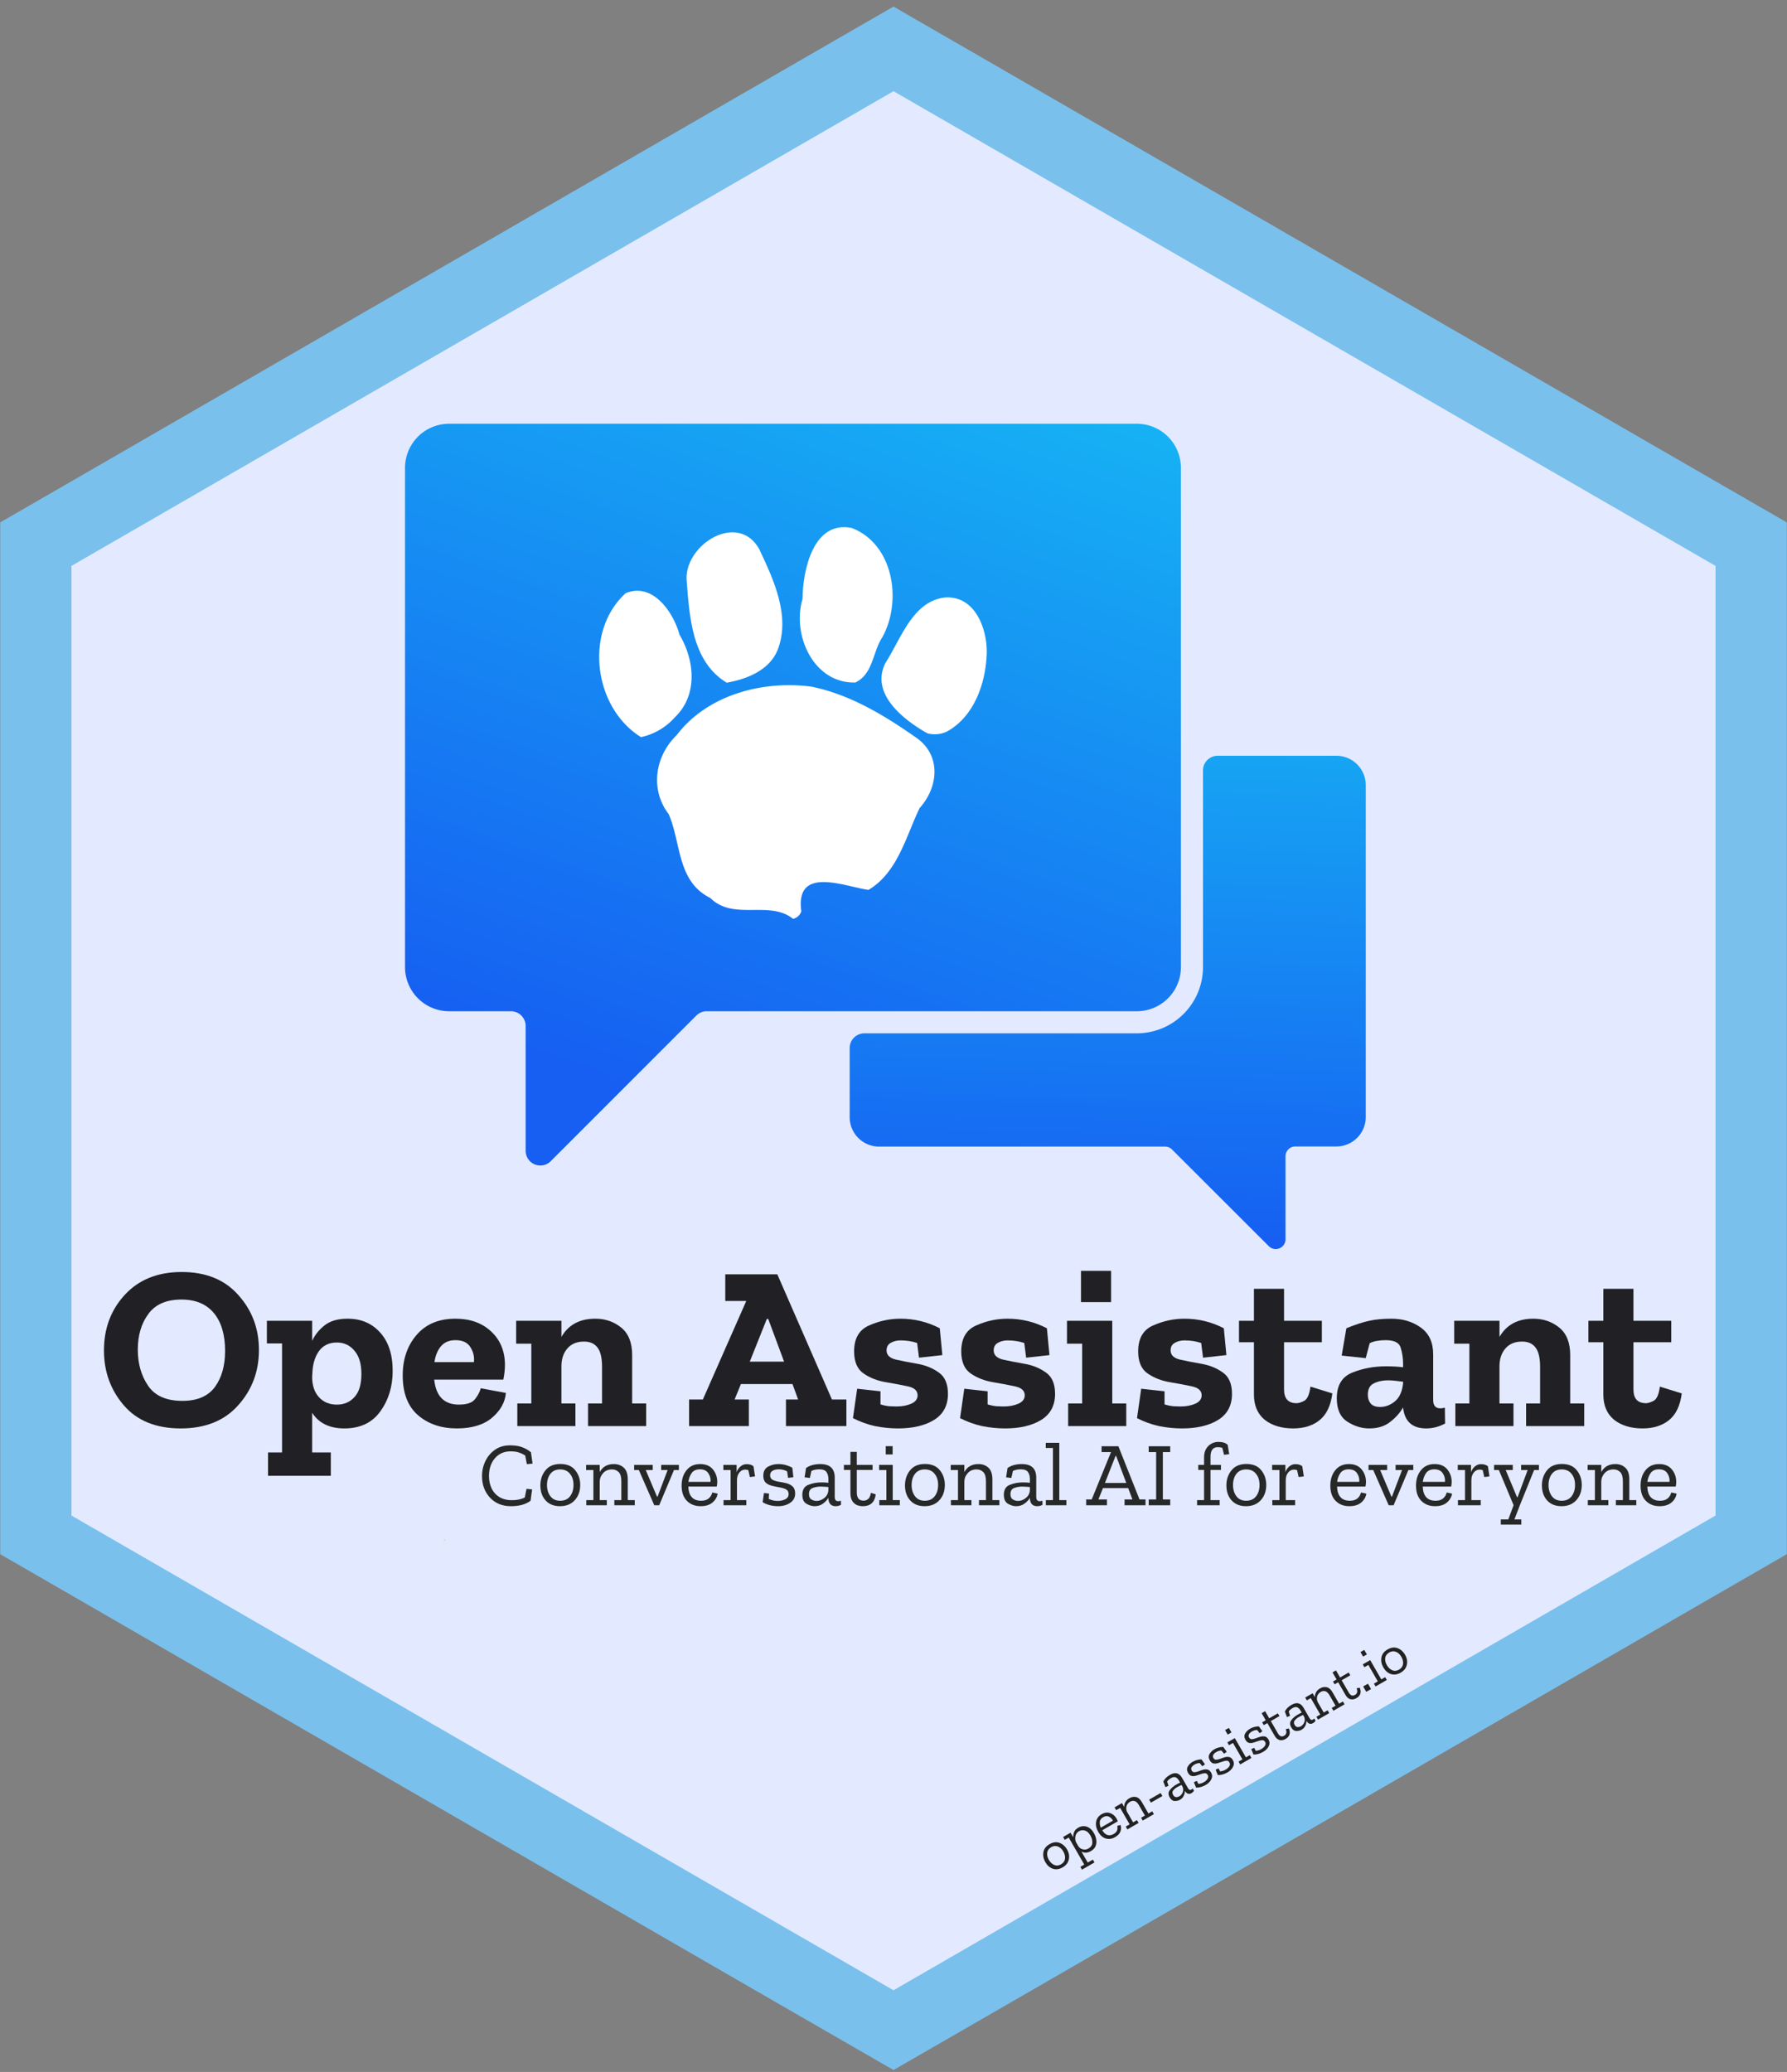 <?xml version="1.0" encoding="UTF-8" standalone="no"?>
<svg:svg
   id="Layer_1"
   data-name="Layer 1"
   viewBox="0 0 735 852"
   version="1.1"
   xml:space="preserve"
   inkscape:version="1.2.2 (732a01da63, 2022-12-09)"
   inkscape:export-xdpi="130.61224"
   inkscape:export-ydpi="130.61224"
   xmlns:inkscape="http://www.inkscape.org/namespaces/inkscape"
   xmlns:sodipodi="http://sodipodi.sourceforge.net/DTD/sodipodi-0.dtd"
   xmlns:xlink="http://www.w3.org/1999/xlink"
   xmlns:svg="http://www.w3.org/2000/svg"
   xmlns:rdf="http://www.w3.org/1999/02/22-rdf-syntax-ns#"
   xmlns:cc="http://creativecommons.org/ns#"
   xmlns:dc="http://purl.org/dc/elements/1.1/"><svg:rect x="0" y="0" width="735" height="852" fill="#808080" stroke="none"/><sodipodi:namedview
     id="namedview174"
     pagecolor="#ffffff"
     bordercolor="#000000"
     borderopacity="0.25"
     inkscape:showpageshadow="2"
     inkscape:pageopacity="0.0"
     inkscape:pagecheckerboard="0"
     inkscape:deskcolor="#d1d1d1"
     showgrid="false"
     inkscape:zoom="0.67556915"
     inkscape:cx="223.51524"
     inkscape:cy="495.13806"
     inkscape:window-width="1920"
     inkscape:window-height="1001"
     inkscape:window-x="-9"
     inkscape:window-y="-9"
     inkscape:window-maximized="1"
     inkscape:current-layer="Layer_1" /><svg:defs
     id="defs101"><svg:style
       id="style89">.cls-1{fill:none;}.cls-2{clip-path:url(#clip-path);}.cls-3{fill:#428bca;}.cls-4{opacity:0.25;fill:url(#linear-gradient);}.cls-5{fill:#3674a8;}.cls-6{fill:#e6b35a;}.cls-7,.cls-9{fill:#fff;}.cls-8,.cls-9{opacity:0.9;}</svg:style><svg:clipPath
       id="clip-path"><svg:polygon
         class="cls-1"
         points="369.5 9.1 728.2 216.2 728.2 638.3 369.5 846.7 2.8 638.3 2.8 216.2 369.5 9.1"
         id="polygon91" /></svg:clipPath><svg:linearGradient
       id="linear-gradient"
       x1="366.25"
       y1="-120.69"
       x2="367.55"
       y2="342.84"
       gradientUnits="userSpaceOnUse"
       gradientTransform="translate(4.558,-0.113)"><svg:stop
         offset="0"
         stop-color="#fff"
         stop-opacity="0.83"
         id="stop94" /><svg:stop
         offset="0.56"
         stop-color="#fff"
         stop-opacity="0.37"
         id="stop96" /><svg:stop
         offset="1"
         stop-color="#fff"
         stop-opacity="0"
         id="stop98" /></svg:linearGradient><svg:linearGradient
       id="a"
       x1="374.17"
       x2="170.64"
       y1="-112.67"
       y2="463"
       gradientUnits="userSpaceOnUse"><svg:stop
         stop-color="#16bbf4"
         offset="0"
         id="stop430" /><svg:stop
         stop-color="#165ff2"
         offset=".99"
         id="stop432" /></svg:linearGradient><svg:linearGradient
       id="b"
       x1="488.28"
       x2="474.29"
       y1="112.58"
       y2="556.15"
       xlink:href="#a" /><svg:linearGradient
       id="linearGradient206"
       x1="374.17"
       x2="170.64"
       y1="-112.67"
       y2="463"
       gradientUnits="userSpaceOnUse"
       xlink:href="#a" /><svg:clipPath
       id="clip-path-3"><svg:polygon
         class="cls-1"
         points="728.2,216.2 728.2,638.3 369.5,846.7 2.8,638.3 2.8,216.2 369.5,9.1 "
         id="polygon535" /></svg:clipPath><svg:clipPath
       clipPathUnits="userSpaceOnUse"
       id="clipPath679"><svg:g
         id="g683"><svg:polygon
           class="cls-1"
           points="369.5,846.7 2.8,638.3 2.8,216.2 369.5,9.1 728.2,216.2 728.2,638.3 "
           id="polygon681"
           transform="translate(4.558,-0.113)" /></svg:g></svg:clipPath><svg:clipPath
       clipPathUnits="userSpaceOnUse"
       id="clipPath685"><svg:g
         id="g689"><svg:polygon
           class="cls-1"
           points="369.5,846.7 2.8,638.3 2.8,216.2 369.5,9.1 728.2,216.2 728.2,638.3 "
           id="polygon687"
           transform="translate(4.558,-0.113)" /></svg:g></svg:clipPath></svg:defs><svg:title
     id="title103">RStudio_Hex 2016 v7 outlines</svg:title><svg:g
     class="cls-2"
     clip-path="url(#clip-path)"
     id="g109"
     style="fill:#e3eaff;fill-opacity:1"><svg:circle
       class="cls-3"
       cx="365.5"
       cy="439.2"
       r="442.1"
       id="circle105"
       style="fill:#e3eaff;fill-opacity:1" /></svg:g><svg:path
     class="cls-5"
     d="M705.6,197.9L427.8,37.5,367.5,2.7,307.2,37.5,29.4,197.9,0.1,214.8V639.1L29.4,656,310.6,818.4l56.9,32.8,56.9-32.8L705.6,656l29.3-16.9V214.8Zm0,425.3L367.5,818.4,29.4,623.2V232.7L367.5,37.5h0L705.6,232.7V623.2Z"
     id="path111"
     style="fill:#7ac0ec;fill-opacity:1" /><svg:path
     class="cls-6"
     d="M182.4,633.9l0.9-.9h-0.3Z"
     id="path113" /><svg:path
     class="cls-1"
     d="M374.9,305.7c15-4.4,24.7-14.6,24.7-30.8,0-20.9-17.5-29.5-36.3-29.5-9.7,0-19.6,2.3-29.3,2.3a74.7,74.7,0,0,1-17.5-2.3v10.1l15.6,1.9v91.5H316.5v10.7H362V348.9H343.9V307.6h18.5L397,359.5h20.9V348.9H404.2Z"
     id="path167" /><script /><svg:g
     transform="matrix(0.605,0,0,0.605,166.586,174.245)"
     id="g457"><svg:g
       id="g453"><svg:path
         d="m 205.08,399.31 h 292.41 a 30,30 0 0 0 30,-30 V 30 a 30,30 0 0 0 -30,-30 H 30 A 30,30 0 0 0 0,30 v 339.31 a 30,30 0 0 0 30,30 h 42 a 10,10 0 0 1 10,10 v 84.85 a 10,10 0 0 0 10.07,10 9.83,9.83 0 0 0 7,-2.95 l 99,-99 a 10,10 0 0 1 7.01,-2.9 z"
         fill="url(#linearGradient206)"
         style="isolation:isolate;fill:url(#linearGradient206)"
         id="path439" /><svg:g
         fill="#ffffff"
         id="g451"><svg:path
           d="m 160.43,213 c -32.24,-20 -38.9,-71.83 -10.42,-97.83 18.42,-7.6 32.4,12.85 36.62,28.25 10.32,17.45 12.59,41 -3.16,56.08 A 42.81,42.81 0 0 1 160.43,213 Z"
           style="isolation:isolate"
           id="path441" /><svg:path
           d="m 348.22,213.86 c -21.73,-15.31 -45.37,-29.75 -71.77,-35.15 -33.1,-4.41 -70.73,5.36 -91.7,32.87 -14.83,14.32 -18.34,36.94 -5.49,53.76 8.52,19.48 5.59,45.78 28.23,56.94 16,15.83 40,1.27 56.32,14.21 a 7.6,7.6 0 0 0 5.59,-5.05 c -4.25,-31.33 29.21,-16.95 45.66,-14.61 19.77,-11.71 25.43,-36.14 34.75,-55.58 12.55,-13.83 15,-35.25 -1.59,-47.39 z"
           style="isolation:isolate"
           id="path443" /><svg:path
           d="m 367,118.1 c -21.87,2.52 -29.89,28.17 -40.34,44.42 -10.67,20.94 12.26,38.77 28.48,47.89 a 19.63,19.63 0 0 0 13,-1.07 C 387,199.22 395,175.91 395.48,155.55 395.72,138.77 387.18,116.62 367,118.1 Z"
           style="isolation:isolate"
           id="path445" /><svg:path
           d="m 218.7,176 c -24,-14.47 -25.38,-45.76 -27.32,-70.65 -0.38,-24 35.23,-45.5 49.43,-20.14 9.8,20.9 21.47,45.47 12.47,68.66 -5.68,13.77 -20.93,19.73 -34.58,22.13 z"
           style="isolation:isolate"
           id="path447" /><svg:path
           d="m 306.18,175.87 c -28.48,0.84 -43.29,-32.4 -35.93,-56.83 0.17,-19.58 7.31,-53.56 33.53,-48.18 28.29,10.94 34.3,49.46 20.82,74.07 -6.77,10 -6.2,25.11 -18.42,30.94 z"
           style="isolation:isolate"
           id="path449" /></svg:g></svg:g><svg:path
       d="m 633.15,225.66 h -80.66 a 10,10 0 0 0 -10,10 v 133.65 a 45,45 0 0 1 -45,45 H 312.3 a 10,10 0 0 0 -10,10 v 47 a 20,20 0 0 0 19.95,20 h 194.47 a 6.65,6.65 0 0 1 4.7,1.95 L 587.25,559 a 6.65,6.65 0 0 0 11.35,-4.7 v -56.43 a 6.65,6.65 0 0 1 6.65,-6.65 h 27.9 a 20,20 0 0 0 20,-20 V 245.61 a 20,20 0 0 0 -20,-19.95 z"
       fill="url(#b)"
       style="isolation:isolate;fill:url(#b)"
       id="path455" /></svg:g><svg:g
     aria-label="open-assistant.io"
     transform="matrix(0.547,-0.315,0.315,0.547,-22.098,512.054)"
     id="text2299"
     style="font-size:37.333px;white-space:pre;inline-size:387.436;display:inline;fill:#222222"
     inkscape:transform-center-x="-2.8773031"
     inkscape:transform-center-y="-22.505133"><svg:path
       d="m 436.444,705.513 q 0,3.771 -2.24,6.235 -2.24,2.464 -6.085,2.464 -3.771,0 -5.936,-2.389 -2.128,-2.389 -2.128,-6.16 0,-3.621 2.091,-6.197 2.091,-2.613 6.123,-2.613 4.069,0 6.123,2.576 2.053,2.539 2.053,6.085 z m -2.763,-0.037 q 0,-2.837 -1.456,-4.592 -1.419,-1.792 -4.032,-1.792 -2.613,0 -4.032,1.829 -1.381,1.829 -1.381,4.592 0,2.725 1.381,4.592 1.381,1.867 4.032,1.867 2.651,0 4.069,-1.829 1.419,-1.867 1.419,-4.667 z"
       style="font-family:'Zilla Slab';-inkscape-font-specification:'Zilla Slab'"
       id="path565" /><svg:path
       d="m 456.94,705.064 q 0,2.203 -0.784,4.331 -0.747,2.091 -2.427,3.472 -1.643,1.344 -4.368,1.344 -3.771,0 -5.488,-2.8 v 8.251 h 3.845 v 2.128 h -9.408 v -2.128 h 2.949 v -20.309 h -2.987 v -2.128 h 5.6 v 3.472 q 0.747,-1.493 2.165,-2.651 1.419,-1.157 3.733,-1.157 3.211,0 5.189,2.165 1.979,2.165 1.979,6.011 z m -2.763,0.224 q 0,-2.987 -1.456,-4.555 -1.456,-1.605 -3.621,-1.605 -2.24,0 -3.696,1.792 -1.456,1.755 -1.531,3.659 v 2.464 q 0,2.091 1.456,3.509 1.456,1.419 3.509,1.419 2.8,0 4.069,-2.016 1.269,-2.016 1.269,-4.667 z"
       style="font-family:'Zilla Slab';-inkscape-font-specification:'Zilla Slab'"
       id="path567" /><svg:path
       d="m 474.599,709.059 q -0.336,2.128 -2.128,3.659 -1.792,1.493 -4.853,1.493 -3.509,0 -5.675,-2.203 -2.165,-2.203 -2.165,-6.235 0,-3.883 2.053,-6.384 2.053,-2.501 5.563,-2.501 3.435,0 5.227,2.165 1.792,2.165 1.829,5.115 0,0.971 -0.224,1.979 h -11.685 q 0.224,5.824 5.264,5.824 1.979,0 3.099,-0.933 1.12,-0.933 1.493,-2.464 z m -2.912,-4.853 q 0.187,-1.867 -0.896,-3.509 -1.045,-1.643 -3.472,-1.643 -2.315,0 -3.397,1.531 -1.083,1.531 -1.344,3.621 z"
       style="font-family:'Zilla Slab';-inkscape-font-specification:'Zilla Slab'"
       id="path569" /><svg:path
       d="m 496.962,713.838 h -8.4 v -2.128 h 2.875 v -7.728 q 0,-2.688 -1.083,-3.771 -1.083,-1.12 -2.763,-1.12 -2.24,0 -3.621,1.493 -1.344,1.456 -1.419,3.36 v 7.765 h 2.912 v 2.128 h -8.437 v -2.128 h 2.912 v -12.357 h -2.987 v -2.128 h 5.6 v 2.949 q 1.792,-3.285 5.824,-3.285 2.427,0 4.069,1.493 1.643,1.493 1.643,4.816 v 8.512 h 2.875 z"
       style="font-family:'Zilla Slab';-inkscape-font-specification:'Zilla Slab'"
       id="path571" /><svg:path
       d="m 499.015,704.094 h 8.624 v 2.277 h -8.624 z"
       style="font-family:'Zilla Slab';-inkscape-font-specification:'Zilla Slab'"
       id="path573" /><svg:path
       d="m 512.866,698.494 q 1.307,-0.859 2.763,-1.232 1.456,-0.373 3.099,-0.373 5.936,0 5.936,5.563 v 7.915 q 0,1.792 1.419,1.792 0.635,0 1.12,-0.224 l 0.037,1.717 q -1.008,0.56 -2.165,0.56 -2.949,0 -3.024,-3.36 v -0.075 q -0.784,1.344 -2.24,2.389 -1.419,1.045 -3.435,1.045 -1.643,0 -3.36,-1.008 -1.68,-1.008 -1.68,-3.659 0,-3.136 2.464,-4.107 2.501,-1.008 5.301,-1.008 0.747,0 1.493,0.037 0.784,0.037 1.456,0.112 v -1.493 q 0,-1.792 -0.784,-2.912 -0.747,-1.12 -2.987,-1.12 -1.829,0 -3.211,0.672 l -0.635,2.875 -2.165,-0.261 z m 9.184,9.109 v -1.269 q -0.709,-0.037 -1.493,-0.112 -0.784,-0.075 -1.605,-0.075 -1.867,0 -3.397,0.597 -1.493,0.56 -1.493,2.501 0,1.605 1.008,2.203 1.008,0.597 2.091,0.597 1.717,0 3.211,-1.195 1.531,-1.195 1.68,-3.248 z"
       style="font-family:'Zilla Slab';-inkscape-font-specification:'Zilla Slab'"
       id="path575" /><svg:path
       d="m 542.77,709.022 q 0,2.427 -2.053,3.808 -2.016,1.381 -5.003,1.381 -1.755,0 -3.509,-0.448 -1.717,-0.485 -2.8,-1.195 l 0.523,-3.771 2.091,0.224 -0.112,2.203 q 1.717,0.821 3.696,0.821 1.755,0 3.099,-0.672 1.381,-0.709 1.381,-2.128 0,-1.381 -1.045,-1.941 -1.045,-0.56 -2.613,-0.821 -1.531,-0.261 -3.099,-0.635 -1.568,-0.373 -2.613,-1.269 -1.045,-0.933 -1.045,-2.875 0,-2.651 1.941,-3.733 1.941,-1.083 4.219,-1.083 1.717,0 3.211,0.448 1.531,0.448 2.576,1.083 l 0.411,3.883 -2.165,0.261 -0.411,-2.688 q -1.568,-0.821 -3.397,-0.821 -1.568,0 -2.576,0.597 -1.008,0.597 -1.008,1.867 0,1.307 1.045,1.867 1.045,0.523 2.576,0.784 1.531,0.224 3.061,0.597 1.531,0.373 2.576,1.344 1.045,0.933 1.045,2.912 z"
       style="font-family:'Zilla Slab';-inkscape-font-specification:'Zilla Slab'"
       id="path577" /><svg:path
       d="m 559.122,709.022 q 0,2.427 -2.053,3.808 -2.016,1.381 -5.003,1.381 -1.755,0 -3.509,-0.448 -1.717,-0.485 -2.8,-1.195 l 0.523,-3.771 2.091,0.224 -0.112,2.203 q 1.717,0.821 3.696,0.821 1.755,0 3.099,-0.672 1.381,-0.709 1.381,-2.128 0,-1.381 -1.045,-1.941 -1.045,-0.56 -2.613,-0.821 -1.531,-0.261 -3.099,-0.635 -1.568,-0.373 -2.613,-1.269 -1.045,-0.933 -1.045,-2.875 0,-2.651 1.941,-3.733 1.941,-1.083 4.219,-1.083 1.717,0 3.211,0.448 1.531,0.448 2.576,1.083 l 0.411,3.883 -2.165,0.261 -0.411,-2.688 q -1.568,-0.821 -3.397,-0.821 -1.568,0 -2.576,0.597 -1.008,0.597 -1.008,1.867 0,1.307 1.045,1.867 1.045,0.523 2.576,0.784 1.531,0.224 3.061,0.597 1.531,0.373 2.576,1.344 1.045,0.933 1.045,2.912 z"
       style="font-family:'Zilla Slab';-inkscape-font-specification:'Zilla Slab'"
       id="path579" /><svg:path
       d="m 564.498,692.931 v -3.397 h 2.837 v 3.397 z m 5.787,20.907 H 561.847 v -2.128 h 2.912 v -12.357 h -2.987 v -2.128 h 5.6 v 14.485 h 2.912 z"
       style="font-family:'Zilla Slab';-inkscape-font-specification:'Zilla Slab'"
       id="path581" /><svg:path
       d="m 585.927,709.022 q 0,2.427 -2.053,3.808 -2.016,1.381 -5.003,1.381 -1.755,0 -3.509,-0.448 -1.717,-0.485 -2.8,-1.195 l 0.523,-3.771 2.091,0.224 -0.112,2.203 q 1.717,0.821 3.696,0.821 1.755,0 3.099,-0.672 1.381,-0.709 1.381,-2.128 0,-1.381 -1.045,-1.941 -1.045,-0.56 -2.613,-0.821 -1.531,-0.261 -3.099,-0.635 -1.568,-0.373 -2.613,-1.269 -1.045,-0.933 -1.045,-2.875 0,-2.651 1.941,-3.733 1.941,-1.083 4.219,-1.083 1.717,0 3.211,0.448 1.531,0.448 2.576,1.083 l 0.411,3.883 -2.165,0.261 -0.411,-2.688 q -1.568,-0.821 -3.397,-0.821 -1.568,0 -2.576,0.597 -1.008,0.597 -1.008,1.867 0,1.307 1.045,1.867 1.045,0.523 2.576,0.784 1.531,0.224 3.061,0.597 1.531,0.373 2.576,1.344 1.045,0.933 1.045,2.912 z"
       style="font-family:'Zilla Slab';-inkscape-font-specification:'Zilla Slab'"
       id="path583" /><svg:path
       d="m 601.047,709.358 q -0.672,4.853 -5.264,4.853 -2.501,0 -3.845,-1.419 -1.307,-1.419 -1.307,-3.845 v -9.632 h -2.688 v -2.091 h 2.688 v -5.339 h 2.613 v 5.339 h 6.496 v 2.091 h -6.496 v 9.296 q 0,1.493 0.635,2.427 0.672,0.896 2.165,0.896 0.971,0 1.792,-0.597 0.859,-0.597 1.232,-2.613 z"
       style="font-family:'Zilla Slab';-inkscape-font-specification:'Zilla Slab'"
       id="path585" /><svg:path
       d="m 604.258,698.494 q 1.307,-0.859 2.763,-1.232 1.456,-0.373 3.099,-0.373 5.936,0 5.936,5.563 v 7.915 q 0,1.792 1.419,1.792 0.635,0 1.12,-0.224 l 0.037,1.717 q -1.008,0.56 -2.165,0.56 -2.949,0 -3.024,-3.36 v -0.075 q -0.784,1.344 -2.24,2.389 -1.419,1.045 -3.435,1.045 -1.643,0 -3.36,-1.008 -1.68,-1.008 -1.68,-3.659 0,-3.136 2.464,-4.107 2.501,-1.008 5.301,-1.008 0.747,0 1.493,0.037 0.784,0.037 1.456,0.112 v -1.493 q 0,-1.792 -0.784,-2.912 -0.747,-1.12 -2.987,-1.12 -1.829,0 -3.211,0.672 l -0.635,2.875 -2.165,-0.261 z m 9.184,9.109 v -1.269 q -0.709,-0.037 -1.493,-0.112 -0.784,-0.075 -1.605,-0.075 -1.867,0 -3.397,0.597 -1.493,0.56 -1.493,2.501 0,1.605 1.008,2.203 1.008,0.597 2.091,0.597 1.717,0 3.211,-1.195 1.531,-1.195 1.68,-3.248 z"
       style="font-family:'Zilla Slab';-inkscape-font-specification:'Zilla Slab'"
       id="path587" /><svg:path
       d="m 640.322,713.838 h -8.4 v -2.128 h 2.875 v -7.728 q 0,-2.688 -1.083,-3.771 -1.083,-1.12 -2.763,-1.12 -2.24,0 -3.621,1.493 -1.344,1.456 -1.419,3.36 v 7.765 h 2.912 v 2.128 h -8.437 v -2.128 h 2.912 v -12.357 h -2.987 v -2.128 h 5.6 v 2.949 q 1.792,-3.285 5.824,-3.285 2.427,0 4.069,1.493 1.643,1.493 1.643,4.816 v 8.512 h 2.875 z"
       style="font-family:'Zilla Slab';-inkscape-font-specification:'Zilla Slab'"
       id="path589" /><svg:path
       d="m 654.322,709.358 q -0.672,4.853 -5.264,4.853 -2.501,0 -3.845,-1.419 -1.307,-1.419 -1.307,-3.845 v -9.632 h -2.688 v -2.091 h 2.688 v -5.339 h 2.613 v 5.339 h 6.496 v 2.091 h -6.496 v 9.296 q 0,1.493 0.635,2.427 0.672,0.896 2.165,0.896 0.971,0 1.792,-0.597 0.859,-0.597 1.232,-2.613 z"
       style="font-family:'Zilla Slab';-inkscape-font-specification:'Zilla Slab'"
       id="path591" /><svg:path
       d="m 656.636,713.838 v -4.032 h 3.621 v 4.032 z"
       style="font-family:'Zilla Slab';-inkscape-font-specification:'Zilla Slab'"
       id="path593" /><svg:path
       d="m 666.306,692.931 v -3.397 h 2.837 v 3.397 z m 5.787,20.907 h -8.437 v -2.128 h 2.912 v -12.357 h -2.987 v -2.128 h 5.6 v 14.485 h 2.912 z"
       style="font-family:'Zilla Slab';-inkscape-font-specification:'Zilla Slab'"
       id="path595" /><svg:path
       d="m 690.61,705.513 q 0,3.771 -2.24,6.235 -2.24,2.464 -6.085,2.464 -3.771,0 -5.936,-2.389 -2.128,-2.389 -2.128,-6.16 0,-3.621 2.091,-6.197 2.091,-2.613 6.123,-2.613 4.069,0 6.123,2.576 2.053,2.539 2.053,6.085 z m -2.763,-0.037 q 0,-2.837 -1.456,-4.592 -1.419,-1.792 -4.032,-1.792 -2.613,0 -4.032,1.829 -1.381,1.829 -1.381,4.592 0,2.725 1.381,4.592 1.381,1.867 4.032,1.867 2.651,0 4.069,-1.829 1.419,-1.867 1.419,-4.667 z"
       style="font-family:'Zilla Slab';-inkscape-font-specification:'Zilla Slab'"
       id="path597" /></svg:g><svg:g
     aria-label="ራስ | rasGPT"
     id="text4633"
     style="font-size:96px;font-family:'Zilla Slab';-inkscape-font-specification:'Zilla Slab';fill:#212125"><svg:path
       d="m 106.5,555.114 q 0,13.248 -8.544,22.752 -8.448,9.504 -23.616,9.504 -15.264,0 -23.424,-9.504 -8.16,-9.504 -8.16,-22.56 0,-13.632 8.64,-22.944 8.64,-9.312 23.328,-9.312 14.976,0 23.328,9.504 8.448,9.408 8.448,22.56 z m -13.92,0.384 q 0,-9.984 -4.608,-15.552 -4.608,-5.568 -13.344,-5.568 -9.312,0 -13.632,5.952 -4.32,5.856 -4.32,14.688 0,8.544 4.224,14.784 4.224,6.24 14.112,6.24 9.12,0 13.344,-5.664 4.224,-5.76 4.224,-14.88 z"
       style="font-weight:bold;-inkscape-font-specification:'Zilla Slab Bold'"
       id="path381" /><svg:path
       d="m 161.508,563.754 q 0,9.6 -5.088,16.608 -4.992,7.008 -14.784,7.008 -9.12,0 -13.248,-6.432 v 16.32 h 7.68 v 9.6 h -25.824 v -9.6 h 5.76 v -44.832 h -6.24 v -9.312 h 18.624 v 8.256 q 1.728,-3.744 5.184,-6.432 3.456,-2.688 9.408,-2.688 8.256,0 13.344,5.664 5.184,5.664 5.184,15.84 z m -12.864,1.248 q 0,-6.336 -2.88,-9.6 -2.784,-3.36 -7.2,-3.36 -4.8,0 -7.392,3.552 -2.496,3.552 -2.688,9.024 l -0.096,1.536 q 0,5.28 2.784,8.352 2.784,3.072 7.392,3.072 4.416,0 7.2,-3.072 2.88,-3.072 2.88,-9.504 z"
       style="font-weight:bold;-inkscape-font-specification:'Zilla Slab Bold'"
       id="path383" /><svg:path
       d="m 208.068,572.778 q -0.48,5.76 -5.664,10.176 -5.184,4.416 -14.496,4.416 -9.696,0 -16.032,-5.472 -6.24,-5.472 -6.24,-16.32 0,-9.984 5.664,-16.608 5.76,-6.72 16.032,-6.72 9.024,0 14.592,5.184 5.664,5.184 5.76,13.632 0,3.168 -0.672,6.24 h -28.416 q 1.056,10.272 10.176,10.272 4.992,0 6.72,-2.4 1.824,-2.4 2.208,-4.32 z m -13.152,-12.672 q 0.384,-3.264 -1.44,-6.144 -1.728,-2.88 -6.144,-2.88 -3.84,0 -5.952,2.496 -2.112,2.496 -2.688,6.528 z"
       style="font-weight:bold;-inkscape-font-specification:'Zilla Slab Bold'"
       id="path385" /><svg:path
       d="m 265.764,586.41 h -23.904 v -9.312 h 5.76 v -15.072 q 0,-5.568 -1.92,-7.968 -1.824,-2.4 -5.472,-2.4 -4.416,0 -6.816,2.784 -2.4,2.688 -2.496,7.104 v 15.552 h 5.76 v 9.312 h -23.904 v -9.312 h 5.76 v -24.576 h -6.24 v -9.408 h 18.624 v 6.624 q 4.32,-7.488 13.92,-7.488 6.144,0 10.656,3.648 4.512,3.648 4.512,11.328 v 19.872 h 5.76 z"
       style="font-weight:bold;-inkscape-font-specification:'Zilla Slab Bold'"
       id="path387" /><svg:path
       d="m 348.132,586.41 h -24.864 v -10.944 h 4.992 l -2.304,-6.336 h -21.216 l -2.592,6.336 h 5.856 v 10.944 h -24.576 v -10.944 h 5.664 l 17.856,-40.512 h -8.64 v -10.944 h 21.408 l 22.464,51.456 h 5.952 z m -25.632,-26.496 -6.528,-17.568 h -0.576 l -7.008,17.568 z"
       style="font-weight:bold;-inkscape-font-specification:'Zilla Slab Bold'"
       id="path389" /><svg:path
       d="m 389.892,573.162 q 0,7.2 -5.76,10.752 -5.664,3.456 -14.784,3.456 -4.704,0 -9.504,-0.96 -4.704,-1.056 -9.024,-3.264 l 1.728,-12.096 9.6,1.056 v 5.376 q 1.728,0.576 3.648,0.768 1.92,0.096 2.88,0.096 3.552,0 6.144,-1.152 2.592,-1.152 2.592,-3.456 0,-2.784 -3.936,-3.648 -3.936,-0.864 -9.12,-1.728 -5.184,-0.864 -9.12,-3.552 -3.936,-2.688 -3.936,-9.12 0,-7.968 6.144,-10.656 6.24,-2.784 12.864,-2.784 8.64,0 16.224,3.936 l 1.056,11.04 -9.6,1.056 -0.768,-6.048 q -3.168,-1.056 -6.816,-1.056 -2.4,0 -4.128,1.056 -1.632,0.96 -1.632,3.072 0,2.784 3.744,3.744 3.84,0.864 8.832,1.728 5.088,0.864 8.832,3.552 3.84,2.592 3.84,8.832 z"
       style="font-weight:bold;-inkscape-font-specification:'Zilla Slab Bold'"
       id="path391" /><svg:path
       d="m 433.956,573.162 q 0,7.2 -5.76,10.752 -5.664,3.456 -14.784,3.456 -4.704,0 -9.504,-0.96 -4.704,-1.056 -9.024,-3.264 l 1.728,-12.096 9.6,1.056 v 5.376 q 1.728,0.576 3.648,0.768 1.92,0.096 2.88,0.096 3.552,0 6.144,-1.152 2.592,-1.152 2.592,-3.456 0,-2.784 -3.936,-3.648 -3.936,-0.864 -9.12,-1.728 -5.184,-0.864 -9.12,-3.552 -3.936,-2.688 -3.936,-9.12 0,-7.968 6.144,-10.656 6.24,-2.784 12.864,-2.784 8.64,0 16.224,3.936 l 1.056,11.04 -9.6,1.056 -0.768,-6.048 q -3.168,-1.056 -6.816,-1.056 -2.4,0 -4.128,1.056 -1.632,0.96 -1.632,3.072 0,2.784 3.744,3.744 3.84,0.864 8.832,1.728 5.088,0.864 8.832,3.552 3.84,2.592 3.84,8.832 z"
       style="font-weight:bold;-inkscape-font-specification:'Zilla Slab Bold'"
       id="path393" /><svg:path
       d="m 444.612,535.434 v -12.864 h 12.384 v 12.864 z m 18.624,50.976 h -23.904 v -9.312 h 5.76 v -24.576 h -6.24 v -9.408 h 18.624 v 33.984 h 5.76 z"
       style="font-weight:bold;-inkscape-font-specification:'Zilla Slab Bold'"
       id="path395" /><svg:path
       d="m 506.724,573.162 q 0,7.2 -5.76,10.752 -5.664,3.456 -14.784,3.456 -4.704,0 -9.504,-0.96 -4.704,-1.056 -9.024,-3.264 l 1.728,-12.096 9.6,1.056 v 5.376 q 1.728,0.576 3.648,0.768 1.92,0.096 2.88,0.096 3.552,0 6.144,-1.152 2.592,-1.152 2.592,-3.456 0,-2.784 -3.936,-3.648 -3.936,-0.864 -9.12,-1.728 -5.184,-0.864 -9.12,-3.552 -3.936,-2.688 -3.936,-9.12 0,-7.968 6.144,-10.656 6.24,-2.784 12.864,-2.784 8.64,0 16.224,3.936 l 1.056,11.04 -9.6,1.056 -0.768,-6.048 q -3.168,-1.056 -6.816,-1.056 -2.4,0 -4.128,1.056 -1.632,0.96 -1.632,3.072 0,2.784 3.744,3.744 3.84,0.864 8.832,1.728 5.088,0.864 8.832,3.552 3.84,2.592 3.84,8.832 z"
       style="font-weight:bold;-inkscape-font-specification:'Zilla Slab Bold'"
       id="path397" /><svg:path
       d="m 548.004,572.97 q -0.96,7.488 -5.184,10.944 -4.224,3.456 -10.944,3.456 -7.2,0 -11.712,-3.552 -4.416,-3.648 -4.416,-10.368 v -21.504 h -6.144 v -8.832 h 6.144 v -13.152 h 12.384 v 13.152 h 15.552 v 8.832 h -15.552 v 19.392 q 0,5.664 5.184,5.664 1.152,0 3.072,-0.96 2.016,-1.056 2.592,-5.856 z"
       style="font-weight:bold;-inkscape-font-specification:'Zilla Slab Bold'"
       id="path399" /><svg:path
       d="m 553.764,546.186 q 5.664,-2.304 9.408,-3.072 3.84,-0.864 9.12,-0.864 7.008,0 12.096,3.648 5.088,3.648 5.088,11.04 v 18.816 q 0,3.36 2.976,3.36 0.864,0 1.824,-0.288 l 0.096,6.528 q -3.744,2.016 -7.776,2.016 -8.544,0 -9.504,-8.544 v -0.096 q -1.824,3.264 -5.28,5.952 -3.36,2.688 -8.64,2.688 -4.704,0 -9.024,-2.784 -4.32,-2.784 -4.32,-9.6 0,-7.968 6.336,-10.56 6.432,-2.592 13.824,-2.592 4.128,0 7.104,0.384 v -1.44 q 0,-3.36 -0.96,-6.528 -0.864,-3.168 -6.144,-3.168 -1.92,0 -3.552,0.288 -1.536,0.192 -3.072,0.96 l -1.632,6.144 -9.888,-1.056 z m 23.328,22.56 v -0.576 q -1.536,-0.192 -3.168,-0.384 -1.536,-0.192 -3.072,-0.192 -3.264,0 -5.76,1.248 -2.496,1.152 -2.496,4.704 0,2.112 1.152,3.552 1.152,1.44 3.936,1.44 3.264,0 6.048,-2.304 2.88,-2.4 3.36,-7.488 z"
       style="font-weight:bold;-inkscape-font-specification:'Zilla Slab Bold'"
       id="path401" /><svg:path
       d="m 651.588,586.41 h -23.904 v -9.312 h 5.76 v -15.072 q 0,-5.568 -1.92,-7.968 -1.824,-2.4 -5.472,-2.4 -4.416,0 -6.816,2.784 -2.4,2.688 -2.496,7.104 v 15.552 h 5.76 v 9.312 h -23.904 v -9.312 h 5.76 v -24.576 h -6.24 v -9.408 h 18.624 v 6.624 q 4.32,-7.488 13.92,-7.488 6.144,0 10.656,3.648 4.512,3.648 4.512,11.328 v 19.872 h 5.76 z"
       style="font-weight:bold;-inkscape-font-specification:'Zilla Slab Bold'"
       id="path403" /><svg:path
       d="m 691.716,572.97 q -0.96,7.488 -5.184,10.944 -4.224,3.456 -10.944,3.456 -7.2,0 -11.712,-3.552 -4.416,-3.648 -4.416,-10.368 v -21.504 h -6.144 v -8.832 h 6.144 v -13.152 h 12.384 v 13.152 h 15.552 v 8.832 h -15.552 v 19.392 q 0,5.664 5.184,5.664 1.152,0 3.072,-0.96 2.016,-1.056 2.592,-5.856 z"
       style="font-weight:bold;-inkscape-font-specification:'Zilla Slab Bold'"
       id="path405" /></svg:g><svg:g
     aria-label="Conversational AI for everyone"
     id="text5426"
     style="font-size:37.333px;font-family:'Zilla Slab';-inkscape-font-specification:'Zilla Slab';fill:#262727"><svg:path
       d="m 218.225,617.108 q -2.912,2.24 -8.101,2.24 -5.301,0 -8.587,-3.509 -3.285,-3.547 -3.285,-8.848 0,-3.36 1.419,-6.235 1.419,-2.912 3.995,-4.667 2.576,-1.755 6.123,-1.755 3.024,0 5.04,0.784 2.053,0.784 3.547,2.053 l 0.672,4.667 -2.352,0.224 -0.672,-3.547 q -1.195,-0.784 -2.576,-1.232 -1.381,-0.485 -3.435,-0.485 -3.995,0 -6.459,2.837 -2.427,2.837 -2.427,7.243 0,4.517 2.501,7.28 2.539,2.725 6.869,2.725 3.173,0 5.339,-1.083 l 0.709,-3.584 2.315,0.224 z"
       style="fill:#272828"
       id="path510" /><svg:path
       d="m 238.646,610.649 q 0,3.771 -2.24,6.235 -2.24,2.464 -6.085,2.464 -3.771,0 -5.936,-2.389 -2.128,-2.389 -2.128,-6.16 0,-3.621 2.091,-6.197 2.091,-2.613 6.123,-2.613 4.069,0 6.123,2.576 2.053,2.539 2.053,6.085 z m -2.763,-0.037 q 0,-2.837 -1.456,-4.592 -1.419,-1.792 -4.032,-1.792 -2.613,0 -4.032,1.829 -1.381,1.829 -1.381,4.592 0,2.725 1.381,4.592 1.381,1.867 4.032,1.867 2.651,0 4.069,-1.829 1.419,-1.867 1.419,-4.667 z"
       style="fill:#272828"
       id="path512" /><svg:path
       d="m 261.084,618.975 h -8.4 v -2.128 h 2.875 v -7.728 q 0,-2.688 -1.083,-3.771 -1.083,-1.12 -2.763,-1.12 -2.24,0 -3.621,1.493 -1.344,1.456 -1.419,3.36 v 7.765 h 2.912 v 2.128 h -8.437 v -2.128 h 2.912 v -12.357 h -2.987 v -2.128 h 5.6 v 2.949 q 1.792,-3.285 5.824,-3.285 2.427,0 4.069,1.493 1.643,1.493 1.643,4.816 v 8.512 h 2.875 z"
       style="fill:#272828"
       id="path514" /><svg:path
       d="m 279.228,604.489 h -2.016 l -6.085,14.485 h -2.016 l -6.347,-14.485 h -1.941 v -2.128 h 7.653 v 2.128 h -2.875 l 4.629,10.939 h 0.224 l 4.144,-10.939 h -2.651 v -2.128 h 7.28 z"
       style="fill:#272828"
       id="path516" /><svg:path
       d="m 295.169,614.196 q -0.336,2.128 -2.128,3.659 -1.792,1.493 -4.853,1.493 -3.509,0 -5.675,-2.203 -2.165,-2.203 -2.165,-6.235 0,-3.883 2.053,-6.384 2.053,-2.501 5.563,-2.501 3.435,0 5.227,2.165 1.792,2.165 1.829,5.115 0,0.971 -0.224,1.979 h -11.685 q 0.224,5.824 5.264,5.824 1.979,0 3.099,-0.933 1.12,-0.933 1.493,-2.464 z m -2.912,-4.853 q 0.187,-1.867 -0.896,-3.509 -1.045,-1.643 -3.472,-1.643 -2.315,0 -3.397,1.531 -1.083,1.531 -1.344,3.621 z"
       style="fill:#272828"
       id="path518" /><svg:path
       d="m 307.078,602.063 q 1.792,0 2.837,0.859 l 0.635,4.181 -2.128,0.261 -0.635,-2.837 q -0.635,-0.224 -1.269,-0.224 -1.456,0 -2.427,1.232 -0.971,1.195 -0.971,3.136 v 8.176 h 3.845 v 2.128 h -9.371 v -2.128 h 2.912 v -12.357 h -2.987 v -2.128 h 5.451 v 2.987 q 0.485,-1.381 1.568,-2.315 1.12,-0.971 2.539,-0.971 z"
       style="fill:#272828"
       id="path520" /><svg:path
       d="m 327.052,614.159 q 0,2.427 -2.053,3.808 -2.016,1.381 -5.003,1.381 -1.755,0 -3.509,-0.448 -1.717,-0.485 -2.8,-1.195 l 0.523,-3.771 2.091,0.224 -0.112,2.203 q 1.717,0.821 3.696,0.821 1.755,0 3.099,-0.672 1.381,-0.709 1.381,-2.128 0,-1.381 -1.045,-1.941 -1.045,-0.56 -2.613,-0.821 -1.531,-0.261 -3.099,-0.635 -1.568,-0.373 -2.613,-1.269 -1.045,-0.933 -1.045,-2.875 0,-2.651 1.941,-3.733 1.941,-1.083 4.219,-1.083 1.717,0 3.211,0.448 1.531,0.448 2.576,1.083 l 0.411,3.883 -2.165,0.261 -0.411,-2.688 q -1.568,-0.821 -3.397,-0.821 -1.568,0 -2.576,0.597 -1.008,0.597 -1.008,1.867 0,1.307 1.045,1.867 1.045,0.523 2.576,0.784 1.531,0.224 3.061,0.597 1.531,0.373 2.576,1.344 1.045,0.933 1.045,2.912 z"
       style="fill:#272828"
       id="path522" /><svg:path
       d="m 331.531,603.631 q 1.307,-0.859 2.763,-1.232 1.456,-0.373 3.099,-0.373 5.936,0 5.936,5.563 v 7.915 q 0,1.792 1.419,1.792 0.635,0 1.12,-0.224 l 0.037,1.717 q -1.008,0.56 -2.165,0.56 -2.949,0 -3.024,-3.36 v -0.075 q -0.784,1.344 -2.24,2.389 -1.419,1.045 -3.435,1.045 -1.643,0 -3.36,-1.008 -1.68,-1.008 -1.68,-3.659 0,-3.136 2.464,-4.107 2.501,-1.008 5.301,-1.008 0.747,0 1.493,0.037 0.784,0.037 1.456,0.112 v -1.493 q 0,-1.792 -0.784,-2.912 -0.747,-1.12 -2.987,-1.12 -1.829,0 -3.211,0.672 l -0.635,2.875 -2.165,-0.261 z m 9.184,9.109 v -1.269 q -0.709,-0.037 -1.493,-0.112 -0.784,-0.075 -1.605,-0.075 -1.867,0 -3.397,0.597 -1.493,0.56 -1.493,2.501 0,1.605 1.008,2.203 1.008,0.597 2.091,0.597 1.717,0 3.211,-1.195 1.531,-1.195 1.68,-3.248 z"
       style="fill:#272828"
       id="path524" /><svg:path
       d="m 360.203,614.495 q -0.672,4.853 -5.264,4.853 -2.501,0 -3.845,-1.419 -1.307,-1.419 -1.307,-3.845 v -9.632 h -2.688 v -2.091 h 2.688 v -5.339 h 2.613 v 5.339 h 6.496 v 2.091 h -6.496 v 9.296 q 0,1.493 0.635,2.427 0.672,0.896 2.165,0.896 0.971,0 1.792,-0.597 0.859,-0.597 1.232,-2.613 z"
       style="fill:#272828"
       id="path526" /><svg:path
       d="m 364.31,598.068 v -3.397 h 2.837 v 3.397 z m 5.787,20.907 h -8.437 v -2.128 h 2.912 v -12.357 h -2.987 v -2.128 h 5.6 v 14.485 h 2.912 z"
       style="fill:#272828"
       id="path528" /><svg:path
       d="m 388.614,610.649 q 0,3.771 -2.24,6.235 -2.24,2.464 -6.085,2.464 -3.771,0 -5.936,-2.389 -2.128,-2.389 -2.128,-6.16 0,-3.621 2.091,-6.197 2.091,-2.613 6.123,-2.613 4.069,0 6.123,2.576 2.053,2.539 2.053,6.085 z m -2.763,-0.037 q 0,-2.837 -1.456,-4.592 -1.419,-1.792 -4.032,-1.792 -2.613,0 -4.032,1.829 -1.381,1.829 -1.381,4.592 0,2.725 1.381,4.592 1.381,1.867 4.032,1.867 2.651,0 4.069,-1.829 1.419,-1.867 1.419,-4.667 z"
       style="fill:#272828"
       id="path530" /><svg:path
       d="m 411.051,618.975 h -8.4 v -2.128 h 2.875 v -7.728 q 0,-2.688 -1.083,-3.771 -1.083,-1.12 -2.763,-1.12 -2.24,0 -3.621,1.493 -1.344,1.456 -1.419,3.36 v 7.765 h 2.912 v 2.128 h -8.437 v -2.128 h 2.912 v -12.357 h -2.987 v -2.128 h 5.6 v 2.949 q 1.792,-3.285 5.824,-3.285 2.427,0 4.069,1.493 1.643,1.493 1.643,4.816 v 8.512 h 2.875 z"
       style="fill:#272828"
       id="path532" /><svg:path
       d="m 414.411,603.631 q 1.307,-0.859 2.763,-1.232 1.456,-0.373 3.099,-0.373 5.936,0 5.936,5.563 v 7.915 q 0,1.792 1.419,1.792 0.635,0 1.12,-0.224 l 0.037,1.717 q -1.008,0.56 -2.165,0.56 -2.949,0 -3.024,-3.36 v -0.075 q -0.784,1.344 -2.24,2.389 -1.419,1.045 -3.435,1.045 -1.643,0 -3.36,-1.008 -1.68,-1.008 -1.68,-3.659 0,-3.136 2.464,-4.107 2.501,-1.008 5.301,-1.008 0.747,0 1.493,0.037 0.784,0.037 1.456,0.112 v -1.493 q 0,-1.792 -0.784,-2.912 -0.747,-1.12 -2.987,-1.12 -1.829,0 -3.211,0.672 l -0.635,2.875 -2.165,-0.261 z m 9.184,9.109 v -1.269 q -0.709,-0.037 -1.493,-0.112 -0.784,-0.075 -1.605,-0.075 -1.867,0 -3.397,0.597 -1.493,0.56 -1.493,2.501 0,1.605 1.008,2.203 1.008,0.597 2.091,0.597 1.717,0 3.211,-1.195 1.531,-1.195 1.68,-3.248 z"
       style="fill:#272828"
       id="path534" /><svg:path
       d="m 438.603,618.975 h -8.437 v -2.128 h 2.912 v -21.429 h -2.949 v -2.128 h 5.563 v 23.557 h 2.912 z"
       style="fill:#272828"
       id="path536" /><svg:path
       d="m 471.158,618.975 h -8.624 v -2.389 h 3.248 l -1.755,-4.667 h -10.379 l -1.867,4.667 h 3.509 v 2.389 h -8.549 v -2.389 h 2.277 l 7.952,-19.488 h -3.883 v -2.389 h 6.907 l 8.699,21.877 h 2.464 z m -7.915,-9.184 -4.181,-11.125 h -0.224 l -4.368,11.125 z"
       style="fill:#272828"
       id="path538" /><svg:path
       d="m 481.313,618.975 h -8.848 v -2.389 h 3.061 v -19.488 h -3.061 v -2.389 h 8.848 v 2.389 h -3.024 v 19.488 h 3.024 z"
       style="fill:#272828"
       id="path540" /><svg:path
       d="m 501.099,592.916 q 1.157,0 2.053,0.224 0.933,0.224 1.792,0.971 l 0.635,3.845 -2.128,0.261 -0.709,-2.837 q -0.747,-0.299 -1.904,-0.299 -2.949,0 -2.949,3.957 v 3.323 h 4.293 v 2.091 h -4.293 v 12.395 h 3.771 v 2.128 h -9.296 v -2.128 h 2.875 v -12.395 h -2.389 v -2.091 h 2.389 v -3.099 q 0,-2.912 1.717,-4.629 1.755,-1.717 4.144,-1.717 z"
       style="fill:#272828"
       id="path542" /><svg:path
       d="m 520.811,610.649 q 0,3.771 -2.24,6.235 -2.24,2.464 -6.085,2.464 -3.771,0 -5.936,-2.389 -2.128,-2.389 -2.128,-6.16 0,-3.621 2.091,-6.197 2.091,-2.613 6.123,-2.613 4.069,0 6.123,2.576 2.053,2.539 2.053,6.085 z m -2.763,-0.037 q 0,-2.837 -1.456,-4.592 -1.419,-1.792 -4.032,-1.792 -2.613,0 -4.032,1.829 -1.381,1.829 -1.381,4.592 0,2.725 1.381,4.592 1.381,1.867 4.032,1.867 2.651,0 4.069,-1.829 1.419,-1.867 1.419,-4.667 z"
       style="fill:#272828"
       id="path544" /><svg:path
       d="m 532.795,602.063 q 1.792,0 2.837,0.859 l 0.635,4.181 -2.128,0.261 -0.635,-2.837 q -0.635,-0.224 -1.269,-0.224 -1.456,0 -2.427,1.232 -0.971,1.195 -0.971,3.136 v 8.176 h 3.845 v 2.128 h -9.371 v -2.128 h 2.912 v -12.357 h -2.987 v -2.128 h 5.451 v 2.987 q 0.485,-1.381 1.568,-2.315 1.12,-0.971 2.539,-0.971 z"
       style="fill:#272828"
       id="path546" /><svg:path
       d="m 561.99,614.196 q -0.336,2.128 -2.128,3.659 -1.792,1.493 -4.853,1.493 -3.509,0 -5.675,-2.203 -2.165,-2.203 -2.165,-6.235 0,-3.883 2.053,-6.384 2.053,-2.501 5.563,-2.501 3.435,0 5.227,2.165 1.792,2.165 1.829,5.115 0,0.971 -0.224,1.979 h -11.685 q 0.224,5.824 5.264,5.824 1.979,0 3.099,-0.933 1.12,-0.933 1.493,-2.464 z m -2.912,-4.853 q 0.187,-1.867 -0.896,-3.509 -1.045,-1.643 -3.472,-1.643 -2.315,0 -3.397,1.531 -1.083,1.531 -1.344,3.621 z"
       style="fill:#272828"
       id="path548" /><svg:path
       d="m 581.291,604.489 h -2.016 l -6.085,14.485 h -2.016 l -6.347,-14.485 h -1.941 v -2.128 h 7.653 v 2.128 h -2.875 l 4.629,10.939 h 0.224 l 4.144,-10.939 h -2.651 v -2.128 h 7.28 z"
       style="fill:#272828"
       id="path550" /><svg:path
       d="m 597.233,614.196 q -0.336,2.128 -2.128,3.659 -1.792,1.493 -4.853,1.493 -3.509,0 -5.675,-2.203 -2.165,-2.203 -2.165,-6.235 0,-3.883 2.053,-6.384 2.053,-2.501 5.563,-2.501 3.435,0 5.227,2.165 1.792,2.165 1.829,5.115 0,0.971 -0.224,1.979 h -11.685 q 0.224,5.824 5.264,5.824 1.979,0 3.099,-0.933 1.12,-0.933 1.493,-2.464 z m -2.912,-4.853 q 0.187,-1.867 -0.896,-3.509 -1.045,-1.643 -3.472,-1.643 -2.315,0 -3.397,1.531 -1.083,1.531 -1.344,3.621 z"
       style="fill:#272828"
       id="path552" /><svg:path
       d="m 609.142,602.063 q 1.792,0 2.837,0.859 l 0.635,4.181 -2.128,0.261 -0.635,-2.837 q -0.635,-0.224 -1.269,-0.224 -1.456,0 -2.427,1.232 -0.971,1.195 -0.971,3.136 v 8.176 h 3.845 v 2.128 h -9.371 v -2.128 h 2.912 v -12.357 h -2.987 v -2.128 h 5.451 v 2.987 q 0.485,-1.381 1.568,-2.315 1.12,-0.971 2.539,-0.971 z"
       style="fill:#272828"
       id="path554" /><svg:path
       d="m 632.961,604.489 h -1.979 l -5.861,14.485 -2.24,5.824 h 2.837 v 2.128 h -8.437 v -2.128 h 3.099 l 2.165,-5.861 -6.048,-14.448 h -1.979 v -2.128 h 7.691 v 2.128 h -2.912 l 4.667,11.163 h 0.224 l 4.144,-11.163 h -2.688 v -2.128 h 7.317 z"
       style="fill:#272828"
       id="path556" /><svg:path
       d="m 650.582,610.649 q 0,3.771 -2.24,6.235 -2.24,2.464 -6.085,2.464 -3.771,0 -5.936,-2.389 -2.128,-2.389 -2.128,-6.16 0,-3.621 2.091,-6.197 2.091,-2.613 6.123,-2.613 4.069,0 6.123,2.576 2.053,2.539 2.053,6.085 z m -2.763,-0.037 q 0,-2.837 -1.456,-4.592 -1.419,-1.792 -4.032,-1.792 -2.613,0 -4.032,1.829 -1.381,1.829 -1.381,4.592 0,2.725 1.381,4.592 1.381,1.867 4.032,1.867 2.651,0 4.069,-1.829 1.419,-1.867 1.419,-4.667 z"
       style="fill:#272828"
       id="path558" /><svg:path
       d="m 673.019,618.975 h -8.4 v -2.128 h 2.875 v -7.728 q 0,-2.688 -1.083,-3.771 -1.083,-1.12 -2.763,-1.12 -2.24,0 -3.621,1.493 -1.344,1.456 -1.419,3.36 v 7.765 h 2.912 v 2.128 h -8.437 v -2.128 h 2.912 v -12.357 h -2.987 v -2.128 h 5.6 v 2.949 q 1.792,-3.285 5.824,-3.285 2.427,0 4.069,1.493 1.643,1.493 1.643,4.816 v 8.512 h 2.875 z"
       style="fill:#272828"
       id="path560" /><svg:path
       d="m 689.595,614.196 q -0.336,2.128 -2.128,3.659 -1.792,1.493 -4.853,1.493 -3.509,0 -5.675,-2.203 -2.165,-2.203 -2.165,-6.235 0,-3.883 2.053,-6.384 2.053,-2.501 5.563,-2.501 3.435,0 5.227,2.165 1.792,2.165 1.829,5.115 0,0.971 -0.224,1.979 h -11.685 q 0.224,5.824 5.264,5.824 1.979,0 3.099,-0.933 1.12,-0.933 1.493,-2.464 z m -2.912,-4.853 q 0.187,-1.867 -0.896,-3.509 -1.045,-1.643 -3.472,-1.643 -2.315,0 -3.397,1.531 -1.083,1.531 -1.344,3.621 z"
       style="fill:#272828"
       id="path562" /></svg:g></svg:svg>
